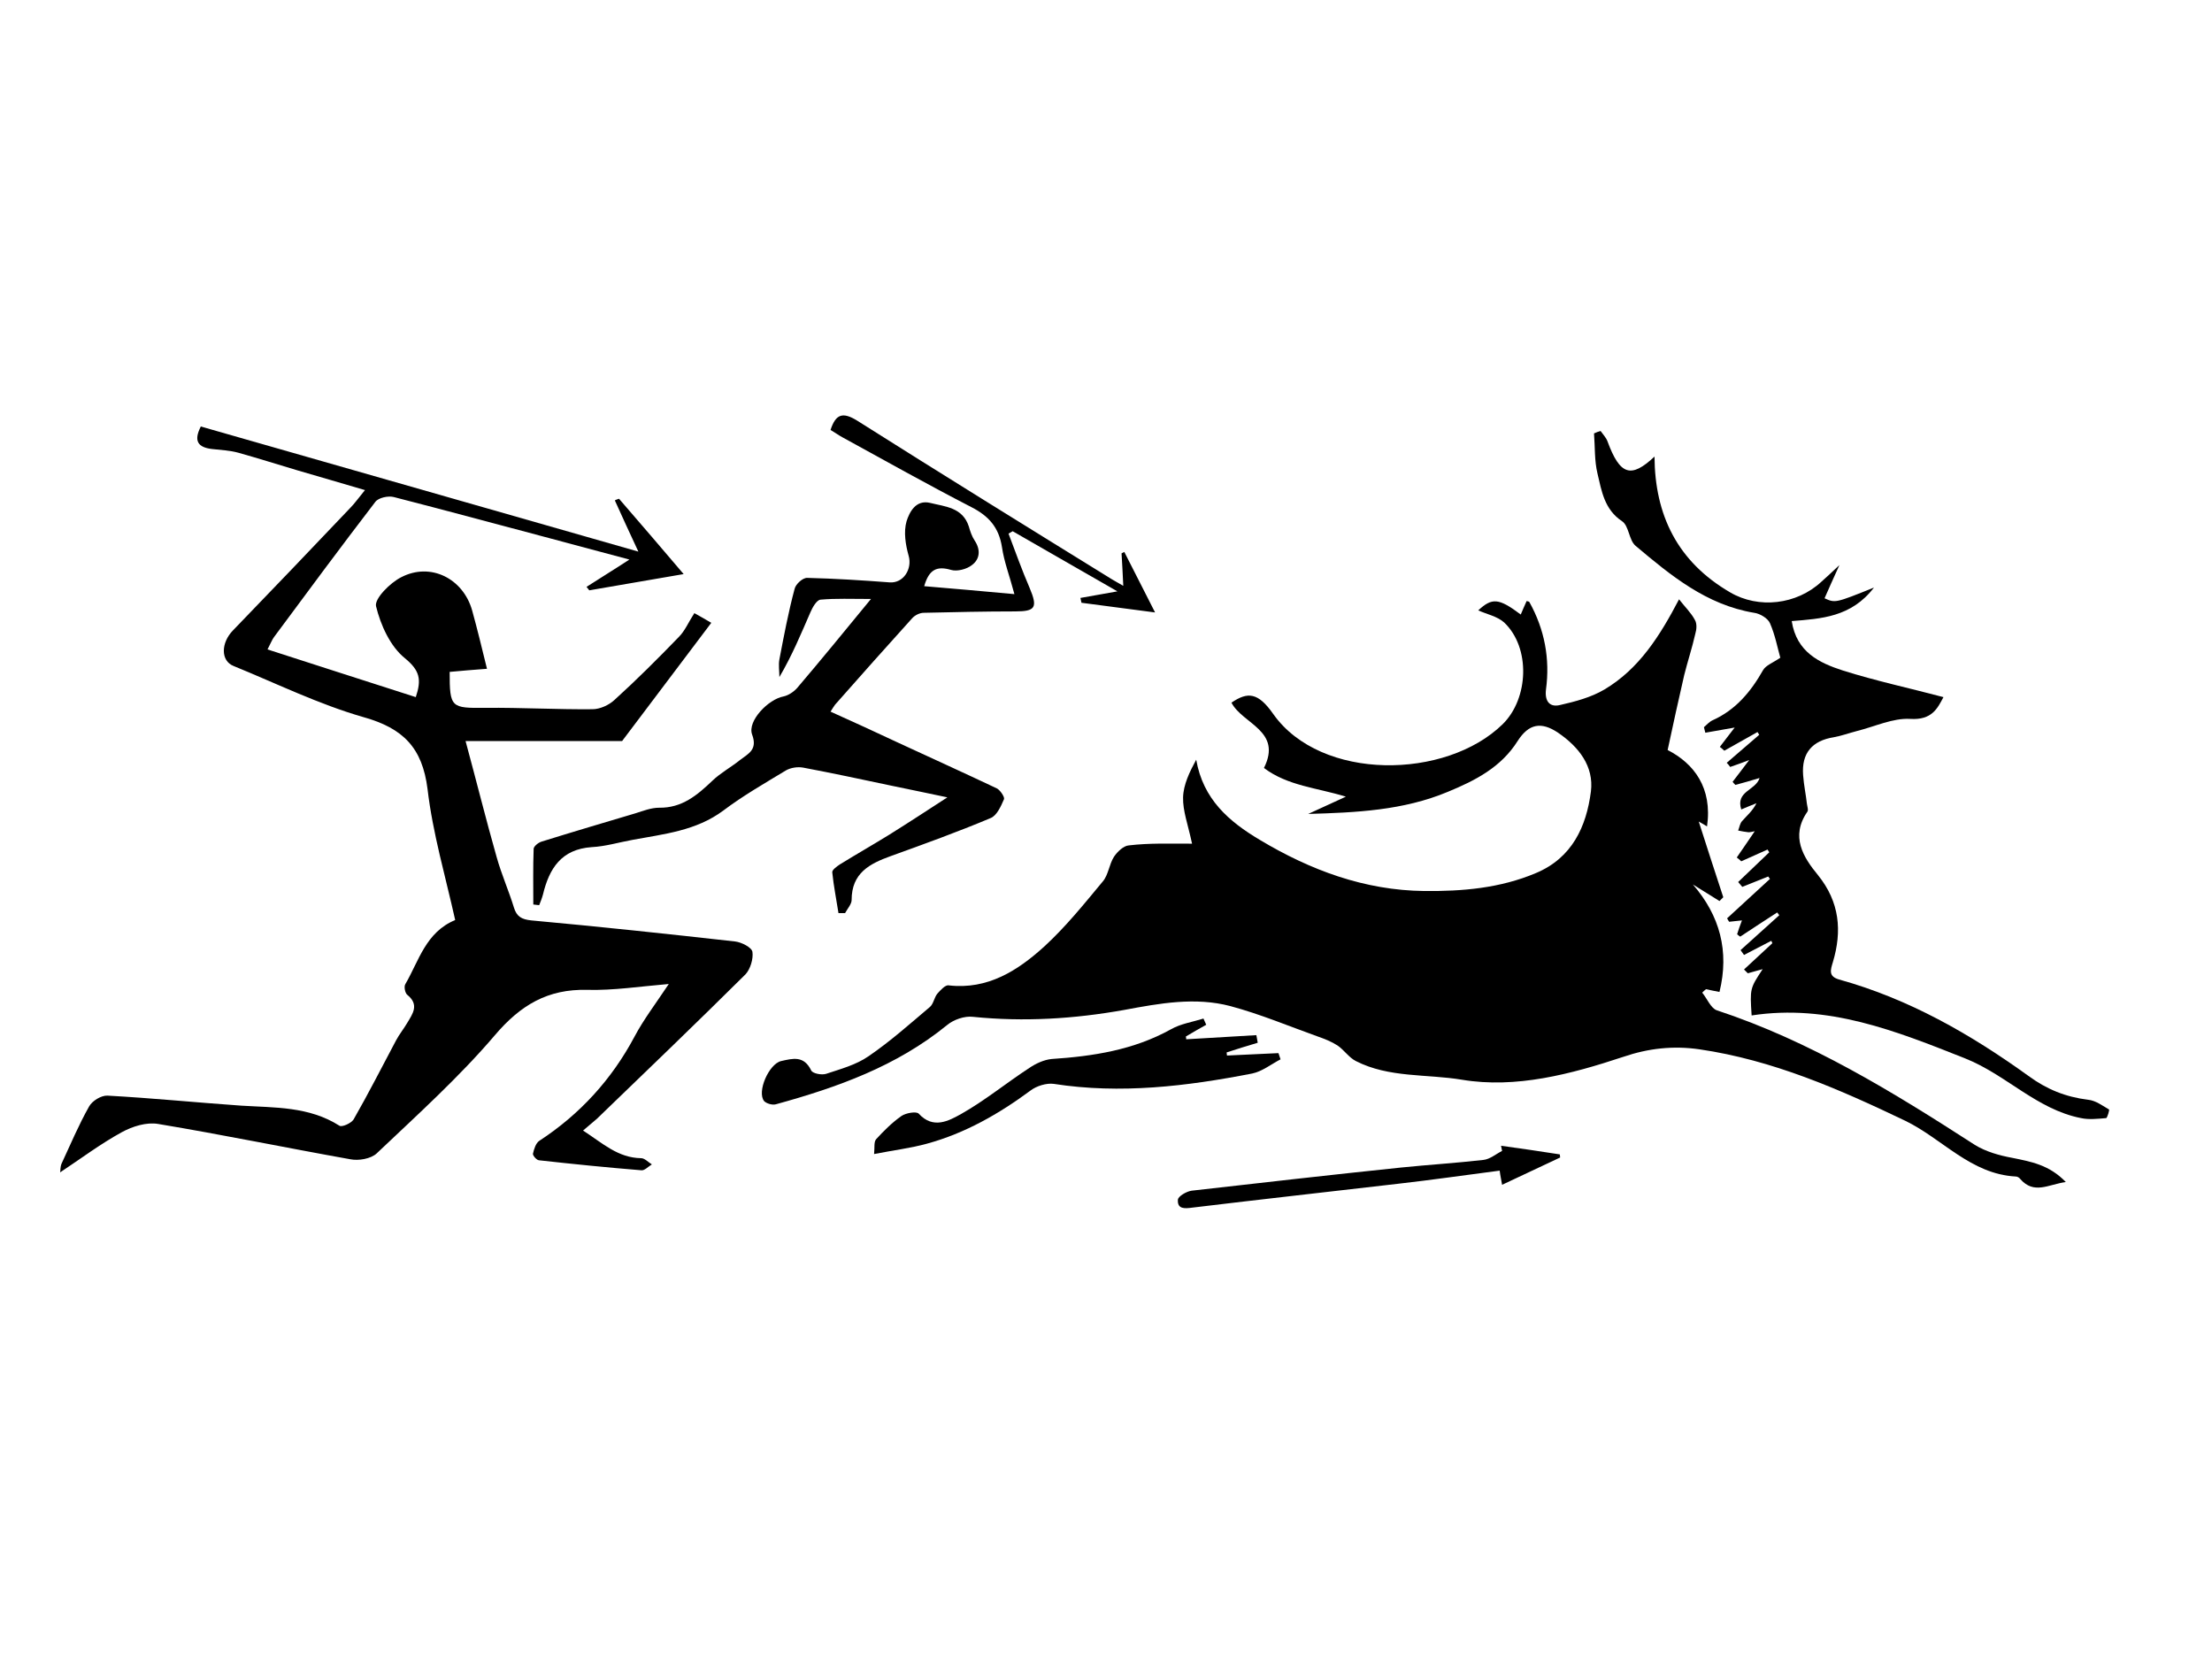 <?xml version="1.0" encoding="utf-8"?>
<!-- Generator: Adobe Illustrator 24.0.1, SVG Export Plug-In . SVG Version: 6.00 Build 0)  -->
<svg version="1.1" xmlns="http://www.w3.org/2000/svg" xmlns:xlink="http://www.w3.org/1999/xlink" x="0px" y="0px"
	 viewBox="0 0 640 480" style="enable-background:new 0 0 640 480;" xml:space="preserve">
<style type="text/css">
	.st0{display:none;}
</style>
<g id="Слой_1">
	<g>
		<path d="M344.9,244.1c-1.2-5.6-2.7-9.5-2.6-13.4c0.1-3.7,1.9-7.4,3.8-10.9c2,11.5,9.5,17.9,18.4,23.2
			c14.7,8.8,30.3,14.6,47.6,14.8c11,0.1,21.9-0.8,32.3-5.2c10.5-4.4,14.6-13.5,15.9-23.6c0.9-7.3-3.5-12.9-9.5-17
			c-4.9-3.3-8.5-2.6-11.7,2.4c-4.8,7.6-12.2,11.4-20.2,14.7c-12.9,5.4-26.6,6-40.4,6.4c3.6-1.7,7.3-3.3,10.9-5
			c-8.4-2.6-16.8-3.1-23.7-8.3c5.4-10.8-6.2-12.7-9.4-18.9c4.7-3.2,7.7-3,12.1,3.3c13.8,19.5,50,19,66.4,2.9
			c7.5-7.4,8.1-22.1,0.4-29.4c-2-1.8-5.1-2.4-7.5-3.5c4-3.7,5.9-3.6,12.3,1.2c0.6-1.4,1.1-2.6,1.7-3.9c0.3,0.1,0.7,0.1,0.8,0.3
			c4.4,7.9,6,16.4,4.8,25.3c-0.4,3.3,1,5.2,4,4.5c4.4-1,9-2.2,12.9-4.5c10.1-6,16.1-15.6,21.6-26.1c1.7,2.2,3.5,3.9,4.6,6
			c0.6,1,0.5,2.7,0.1,4c-0.9,4-2.2,7.9-3.2,11.9c-1.6,6.9-3.1,13.8-4.8,21.7c7.6,3.9,13,10.9,11.4,22.1c-1.2-0.7-2-1.2-2.4-1.4
			c2.3,7.2,4.7,14.6,7.1,21.9c-0.4,0.4-0.7,0.7-1.1,1.1c-2.6-1.6-5.1-3.2-7.7-4.8c7.8,9,10.6,19.3,7.7,31.1
			c-1.2-0.2-2.5-0.5-3.9-0.8c-0.4,0.3-0.8,0.7-1.1,1c1.4,1.7,2.5,4.5,4.2,5.1c27,8.9,50.9,23.6,74.6,38.9c3.2,2,7.1,3.1,10.9,3.8
			c5.4,1.1,10.7,2,15.5,7c-5.1,0.7-9.2,3.7-13.2-0.9c-0.3-0.4-0.8-0.7-1.3-0.7c-13-0.7-21.2-10.9-31.9-16.1
			c-19.2-9.2-38.4-17.6-59.6-20.7c-7.6-1.1-14.8-0.3-22.1,2.2c-15.1,5-31,9.2-46.6,6.6c-10.2-1.7-21.1-0.5-30.7-5.4
			c-2-1-3.4-3.2-5.3-4.5c-1.7-1.1-3.7-1.9-5.7-2.6c-8.4-3-16.7-6.5-25.3-8.8c-10.2-2.7-20.5-0.8-30.7,1.1c-14.5,2.6-29,3.5-43.8,2
			c-2.4-0.3-5.6,0.8-7.5,2.4c-14.6,11.9-31.7,18-49.5,22.9c-1,0.3-2.7-0.2-3.4-0.9c-2.2-2.7,1.4-10.8,4.9-11.6
			c3.5-0.8,6.6-1.6,8.7,2.7c0.4,0.9,3,1.4,4.3,1c4.2-1.4,8.7-2.6,12.3-5.1c6.3-4.3,12-9.4,17.8-14.3c1-0.9,1.2-2.7,2.1-3.8
			c0.9-1,2.3-2.6,3.3-2.4c11.3,1.3,20-4.3,27.7-11.3c6.2-5.7,11.5-12.3,16.9-18.8c1.6-1.9,1.8-4.9,3.2-7.1c1-1.5,2.8-3.2,4.3-3.3
			C332.5,243.9,338.2,244.1,344.9,244.1z"/>
		<path d="M179.1,144.3c6.3,7.3,12.6,14.6,18.7,21.8c-8.8,1.5-18,3.1-27.3,4.7c-0.3-0.3-0.5-0.7-0.8-1c3.7-2.4,7.5-4.7,12.4-7.9
			c-8.5-2.3-15.7-4.2-22.8-6.1c-15.1-4-30.2-8.1-45.4-12c-1.6-0.4-4.4,0.2-5.3,1.4c-9.9,12.9-19.6,26-29.3,39.1
			c-0.6,0.8-0.9,1.7-1.9,3.6c14.5,4.7,28.6,9.2,42.9,13.8c1.7-5.1,1.2-7.7-3.2-11.3c-4.2-3.4-7-9.6-8.3-15c-0.5-2.2,4.1-6.8,7.3-8.4
			c8.5-4.4,17.9,0.4,20.5,9.6c1.5,5.4,2.8,10.8,4.3,16.9c-4.1,0.3-7.5,0.6-10.8,0.9c0,10.4,0.4,10.5,10.4,10.4
			c10.3-0.1,20.6,0.5,30.9,0.4c2.2,0,4.8-1.2,6.4-2.7c6.4-5.8,12.5-11.9,18.6-18.2c1.8-1.8,2.8-4.3,4.5-6.9c1.4,0.8,2.9,1.6,4.9,2.8
			c-8.5,11.3-16.8,22.3-25.8,34.2c-14.3,0-29.5,0-45.3,0c3.2,11.8,5.9,22.7,9,33.6c1.4,5,3.5,9.7,5,14.6c0.8,2.6,2.2,3.4,5,3.7
			c19.7,1.8,39.4,3.9,59,6.1c1.8,0.2,4.8,1.7,5,3c0.3,2-0.6,5-2,6.5c-14.2,14.1-28.6,27.9-43,41.8c-1.1,1-2.3,1.9-4,3.4
			c5.7,3.7,10.1,7.9,16.8,8c1,0,2,1.1,3.1,1.8c-1,0.6-2.1,1.8-3,1.7c-9.9-0.8-19.8-1.8-29.7-2.9c-0.7-0.1-1.8-1.4-1.7-1.9
			c0.3-1.3,0.8-3,1.8-3.7c11.8-7.7,21-17.8,27.6-30.2c2.6-4.9,6.1-9.5,9.9-15.2c-8.3,0.7-16,1.9-23.6,1.7
			c-11.4-0.3-19.3,4.4-26.7,13.1c-10.4,12.2-22.5,23.1-34.2,34.2c-1.7,1.6-5.3,2.2-7.7,1.7c-18.5-3.3-36.9-7.1-55.5-10.2
			c-3.4-0.6-7.5,0.7-10.6,2.4c-6.2,3.4-11.9,7.7-17.8,11.6c0.1-0.4,0-1.5,0.4-2.5c2.6-5.6,5-11.3,8-16.6c0.9-1.6,3.5-3.2,5.3-3.1
			c12.9,0.7,25.8,2,38.7,2.9c9.7,0.6,19.6,0.2,28.4,5.8c0.7,0.5,3.4-0.7,4.1-1.8c4.3-7.5,8.2-15.2,12.3-22.9c0.9-1.7,2.2-3.3,3.2-5
			c1.6-2.7,3.6-5.3,0-8.2c-0.6-0.5-1-2.4-0.5-3.1c3.9-6.7,5.9-15,14.4-18.5c-2.8-12.6-6.5-25.1-8-37.9c-1.5-12-7.1-17.6-18.5-20.8
			c-12.9-3.7-25.1-9.7-37.6-14.8c-3.8-1.5-3.7-6.7-0.2-10.3c11.3-11.7,22.6-23.5,33.8-35.3c1.4-1.4,2.5-3,4.4-5.3
			c-6.9-2-13.2-3.9-19.5-5.7c-5.7-1.7-11.4-3.5-17.1-5.1c-2.5-0.7-5.2-0.8-7.8-1.1c-3.8-0.5-5.3-2.2-3.1-6.5
			c42,12,83.9,24,126.6,36.2c-2.5-5.4-4.7-10.1-6.8-14.8C178.1,144.6,178.6,144.5,179.1,144.3z"/>
		<path d="M463.1,124.7c0.7,1,1.6,1.9,2,3c3.6,9.8,6.8,10.8,13.6,4.4c0.1,16.9,6.6,30.4,21.9,39.3c8.2,4.8,19.2,3.6,26.4-3.1
			c1.3-1.2,2.7-2.4,5.2-4.8c-1.8,4-3.1,6.8-4.3,9.6c3.1,1.4,3.1,1.4,14.3-3.1c-6.6,8.6-15.3,9-23.8,9.7c1.4,9,8,12.1,14.8,14.3
			c9.5,3,19.3,5.1,29.1,7.7c-1.7,3.2-3.3,6.7-9.6,6.3c-5-0.3-10.2,2.2-15.4,3.5c-2.3,0.6-4.5,1.4-6.7,1.8c-6.3,1-9.4,4.6-8.9,11
			c0.2,2.8,0.8,5.6,1.1,8.3c0.1,0.8,0.5,1.8,0.1,2.3c-4.9,7.1-1.2,13.1,3.1,18.3c6.3,7.8,7,16.2,4.3,25.2c-0.7,2.3-1.3,4.1,1.8,5
			c20.2,5.6,38,15.8,54.8,27.9c5.3,3.9,10.8,6.1,17.3,6.9c2.1,0.2,4.1,1.7,6,2.8c0.2,0.1-0.5,2.4-0.8,2.5c-2.4,0.2-5,0.5-7.3,0
			c-12.8-2.5-21.7-12.6-33.6-17.3c-19.9-7.9-39.6-15.8-61.7-12.4c-0.5-7.8-0.5-7.8,3.2-13.4c-1.7,0.5-3,0.8-4.3,1.2
			c-0.4-0.4-0.7-0.7-1.1-1.1c2.7-2.5,5.5-5.1,8.2-7.6c-0.1-0.2-0.2-0.5-0.3-0.7c-2.6,1.4-5.3,2.7-7.9,4.1c-0.3-0.5-0.7-0.9-1-1.4
			c3.7-3.4,7.5-6.7,11.2-10.1c-0.2-0.3-0.4-0.5-0.6-0.8c-3.6,2.3-7.2,4.7-10.7,7c-0.3-0.2-0.6-0.4-0.9-0.7c0.4-1.2,0.8-2.5,1.4-4
			c-1.3,0.1-2.5,0.3-3.7,0.4c-0.2-0.3-0.4-0.6-0.6-1c4.1-3.8,8.3-7.6,12.4-11.4c-0.2-0.2-0.3-0.5-0.5-0.7c-2.5,1-5,2-7.5,3
			c-0.4-0.5-0.8-0.9-1.2-1.4c3-2.9,6-5.7,9-8.6c-0.2-0.3-0.3-0.5-0.5-0.8c-2.5,1.1-5.1,2.3-7.6,3.4c-0.4-0.4-0.9-0.8-1.3-1.1
			c1.7-2.5,3.4-4.9,5.2-7.6c-0.6,0.1-1.2,0.3-1.8,0.3c-1-0.1-2-0.3-3-0.5c0.4-1,0.5-2.1,1.2-2.8c1.4-1.6,3-2.9,4.1-5.1
			c-1.3,0.5-2.5,1-4.4,1.8c-1.7-5.3,4.2-5.5,5.3-9.1c-2.6,0.8-4.8,1.4-7,2c-0.3-0.3-0.6-0.6-0.8-0.9c1.5-2,3.1-4,4.8-6.3
			c-2,0.8-3.8,1.4-5.5,2c-0.3-0.4-0.6-0.8-1-1.2c3.1-2.7,6.3-5.4,9.4-8.1c-0.2-0.3-0.3-0.5-0.5-0.8c-3.2,1.8-6.4,3.6-9.6,5.4
			c-0.4-0.4-0.9-0.8-1.3-1.1c1.4-1.8,2.8-3.7,4.3-5.6c-2.8,0.5-5.6,1-8.5,1.5c-0.1-0.5-0.3-1.1-0.4-1.6c0.8-0.7,1.6-1.6,2.5-2
			c6.7-3,11.1-8.3,14.6-14.5c0.8-1.4,2.8-2.1,5-3.6c-0.8-2.8-1.5-6.6-3-10c-0.6-1.4-2.9-2.8-4.6-3c-13.8-2.3-24.1-10.8-34.3-19.4
			c-1.9-1.6-1.9-5.8-3.9-7.1c-5.1-3.4-5.9-8.7-7.1-13.8c-0.9-3.7-0.7-7.7-1-11.6C461.8,125.1,462.4,124.9,463.1,124.7z"/>
		<path d="M154.3,261.7c0-5.4-0.1-10.8,0.1-16.1c0-0.7,1.3-1.8,2.3-2.1c9-2.8,18.1-5.5,27.2-8.2c2.2-0.7,4.5-1.6,6.8-1.6
			c6.6,0.1,11-3.6,15.4-7.8c2.4-2.3,5.4-3.9,8-6c2.3-1.8,5.2-2.9,3.5-7.4c-1.4-3.9,4.7-10.2,9.1-11c1.4-0.3,2.9-1.3,3.9-2.4
			c6.9-8.1,13.6-16.3,21.4-25.8c-5.6,0-10.2-0.2-14.6,0.2c-1.1,0.1-2.3,2.2-2.9,3.6c-2.7,6.2-5.3,12.5-9,18.8c0-1.7-0.3-3.5,0-5.1
			c1.3-6.8,2.6-13.7,4.4-20.4c0.3-1.4,2.4-3.3,3.7-3.2c8,0.2,15.9,0.7,23.8,1.3c4,0.3,6.6-3.9,5.5-7.7c-0.9-3.2-1.5-6.9-0.6-10
			c0.8-2.5,2.6-6.3,6.8-5.3c4.4,1.1,9.4,1.3,11.2,6.8c0.4,1.4,0.9,2.9,1.7,4.1c1.8,2.7,1.5,5.4-0.8,7.1c-1.5,1.2-4.3,1.9-6,1.4
			c-4.1-1.2-6.4-0.2-7.8,4.7c8.3,0.7,16.4,1.4,26.1,2.3c-1.4-5.3-3-9.4-3.6-13.6c-0.9-5.7-3.8-9-8.9-11.6
			c-12.6-6.5-24.9-13.4-37.3-20.2c-1.1-0.6-2.2-1.4-3.4-2.1c1.5-4.6,3.5-5.3,7.7-2.7c24.5,15.5,49.1,30.7,73.7,45.9
			c0.8,0.5,1.6,0.9,3.3,1.9c-0.2-3.7-0.3-6.6-0.5-9.4c0.3-0.1,0.5-0.3,0.8-0.4c2.9,5.7,5.8,11.4,8.9,17.5c-7.8-1-14.6-1.9-21.3-2.8
			c-0.1-0.5-0.2-0.9-0.3-1.4c3.2-0.6,6.4-1.1,10.7-1.9c-10.7-6.1-20.5-11.8-30.3-17.4c-0.4,0.2-0.8,0.5-1.2,0.7
			c2,5.3,3.9,10.6,6.1,15.7c2.4,5.7,1.7,6.8-4.2,6.8c-8.8,0-17.6,0.2-26.4,0.4c-1.2,0-2.6,0.7-3.4,1.6c-7.5,8.3-14.9,16.6-22.3,25
			c-0.4,0.5-0.7,1.1-1.3,2c6.7,3,13.2,6,19.6,9c9.5,4.4,19,8.7,28.5,13.2c1,0.5,2.3,2.5,2.1,3.1c-0.9,2.1-2.1,4.8-3.9,5.5
			c-9.5,4-19.2,7.5-28.9,11c-6.1,2.2-11.3,4.9-11.3,12.7c0,1.2-1.2,2.5-1.9,3.8c-0.6,0-1.2,0-1.9,0c-0.6-3.9-1.4-7.8-1.8-11.8
			c-0.1-0.7,1.3-1.7,2.2-2.3c4.7-2.9,9.6-5.7,14.3-8.6c5.6-3.5,11.1-7.1,16.8-10.8c-5-1.1-10.7-2.2-16.3-3.4
			c-8.5-1.8-16.9-3.6-25.4-5.2c-1.6-0.3-3.6,0-5,0.8c-6.1,3.7-12.4,7.3-18.1,11.6c-7.9,5.9-17.2,6.8-26.3,8.5
			c-3.9,0.7-7.8,1.9-11.8,2.1c-8.8,0.6-12.3,6.2-14.1,13.7c-0.3,1.1-0.7,2.1-1.1,3.1C155.4,261.8,154.9,261.8,154.3,261.7z"/>
		<path d="M343.2,300.7c6.8-0.4,13.5-0.8,20.3-1.2c0.1,0.7,0.3,1.4,0.4,2.2c-3,0.9-6,1.8-9,2.8c0,0.3,0.1,0.6,0.1,0.9
			c5-0.2,9.9-0.5,14.9-0.7c0.2,0.6,0.4,1.2,0.6,1.8c-2.7,1.4-5.3,3.5-8.2,4.1c-19,3.7-38.1,6-57.4,3c-2.1-0.3-5,0.6-6.7,1.9
			c-9.2,6.8-19,12.4-30,15.4c-4.7,1.3-9.7,1.9-15.3,3c0.2-2-0.1-3.5,0.6-4.3c2.2-2.4,4.6-4.8,7.3-6.7c1.3-0.9,4.3-1.4,5-0.7
			c4.2,4.6,8.7,2.1,12.3,0.1c6.9-3.9,13.1-9,19.7-13.3c1.9-1.3,4.3-2.4,6.5-2.6c12-0.8,23.7-2.6,34.5-8.6c2.8-1.6,6.2-2.1,9.4-3.1
			c0.3,0.6,0.5,1.2,0.8,1.8c-2,1.1-3.9,2.2-5.9,3.4C343.2,300.2,343.2,300.5,343.2,300.7z"/>
		<path d="M434.3,331.5c5.7,0.8,11.3,1.6,17,2.5c0,0.3,0.1,0.6,0.1,0.9c-5.5,2.6-11,5.2-16.8,7.9c-0.2-1.3-0.5-2.5-0.7-4.1
			c-10,1.3-19.7,2.7-29.4,3.8c-19.8,2.3-39.6,4.5-59.5,6.9c-2.2,0.3-4.4,0.5-4.2-2.3c0.1-1,2.5-2.4,4-2.6
			c20.2-2.3,40.4-4.6,60.6-6.7c7.9-0.8,15.9-1.3,23.8-2.2c1.9-0.2,3.6-1.7,5.4-2.6C434.5,332.5,434.4,332,434.3,331.5z"/>
	</g>
</g>
<g id="Слой_2" class="st0">
</g>
</svg>
